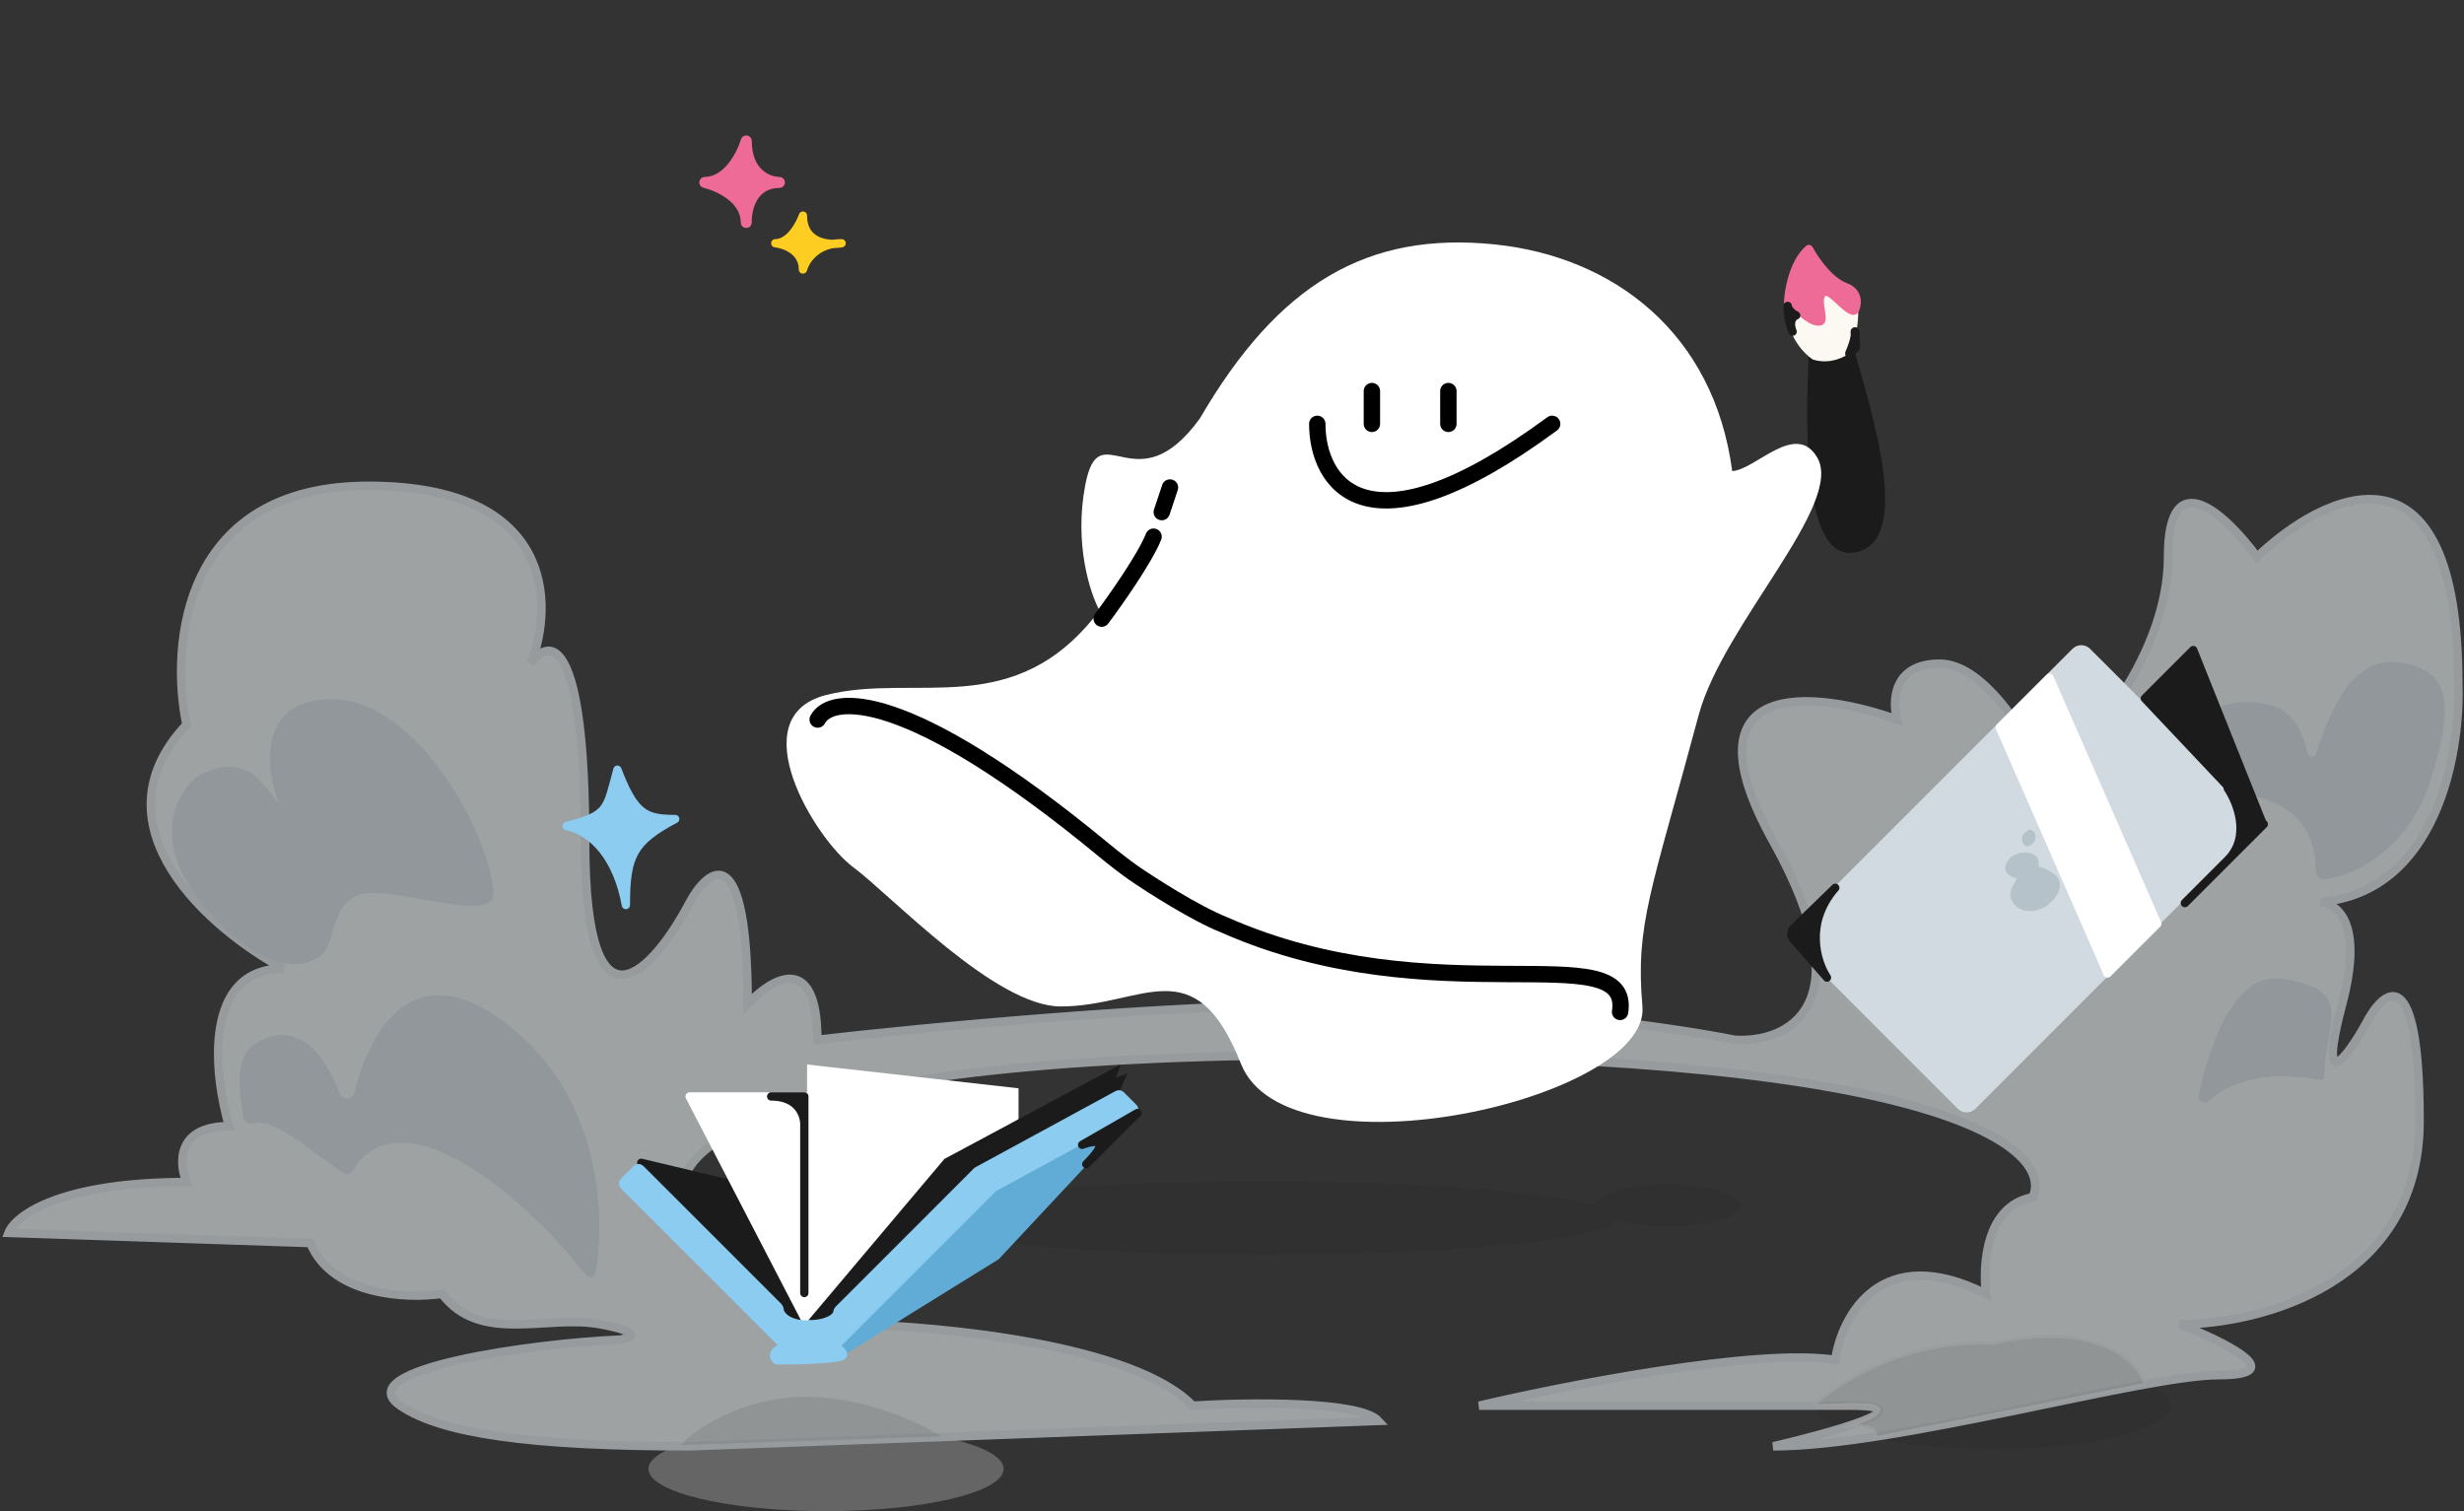 <svg width="874" height="536" viewBox="0 0 874 536" fill="none" xmlns="http://www.w3.org/2000/svg">
<rect x="0" y="0" width="874" height="536" fill="#333333" stroke="none"/>
<g opacity="0.6">
<ellipse cx="293" cy="521" rx="63" ry="15" fill="#D9D9D9" fill-opacity="0.5"/>
<ellipse cx="707" cy="498.5" rx="63" ry="15.5" fill="black" fill-opacity="0.1"/>
<path d="M524.659 498.578C555.318 491.368 623.5 478.029 650.956 482.355C653.244 466.732 667.155 440.174 704.494 458.921C703.122 448.706 704.494 427.556 720.968 424.672C728.747 407.847 690.492 374.198 475.239 374.198C259.986 374.198 231.798 411.453 244.611 430.08C256.051 421.066 280.029 412.053 284.421 448.106C294.031 443.9 311.053 442.337 302.268 469.737C333.842 470.338 402.206 476.947 423.073 498.578C442.292 497.377 482.377 496.776 488.967 503.987L244.611 513C188.326 513 156.502 508.526 142 498.578C122.944 485.508 190.157 476.347 219.901 475.145C224.019 474.544 228.411 472.621 213.036 469.737C193.817 466.132 170.48 476.948 156.752 458.921C144.397 460.724 117.765 459.642 110.077 440.895L3 437.29C5.288 431.281 21.121 419.264 66.148 419.264C63.403 412.654 62.579 399.435 81.249 399.435C75.758 380.808 71.914 343.554 100.468 343.554C74.843 329.734 32.103 293.081 66.148 257.029C60.199 228.788 64.775 172.306 130.669 172.306C196.563 172.306 196.563 214.367 188.326 235.397C194.732 225.783 207.545 224.942 207.545 298.489C207.545 372.035 232.256 343.554 244.611 320.12C251.475 307.502 265.202 297.047 265.202 356.172C273.439 347.159 289.912 337.065 289.912 368.791C326.063 364.585 413.739 356.172 475.239 356.172C536.739 356.172 594.213 364.585 615.263 368.791C633.566 369.992 661.937 357.614 628.99 298.489C596.044 239.363 644.549 245.011 672.92 255.226C671.089 248.616 671.547 235.397 688.02 235.397C704.494 235.397 720.509 263.037 726.458 276.857C740.644 264.84 769.015 232.152 769.015 197.542C769.015 162.932 790.064 183.121 800.589 197.542C824.384 174.709 871.974 151.756 871.974 242.608C872.856 267.518 864.125 316.446 823.144 319.924C830.395 321.022 837.952 329.133 830.79 356.172C822.004 389.34 832.62 374.799 839.027 363.383C845.433 350.764 858.246 339.949 858.246 397.632C858.246 455.316 801.504 469.737 773.133 469.737C788.691 475.746 813.218 487.763 786.861 487.763C760.503 487.763 672.919 513 628.99 513C649.582 508.193 683.902 498.578 656.446 498.578H524.659Z" fill="#E7ECEE" stroke="#DBE1E4" stroke-width="3"/>
<path d="M707 476.5C676.2 474.9 651.833 490.5 643.5 498.5C650.667 498.5 661.9 497.4 665.5 499C669.1 500.6 661 504.833 654.5 506C665.3 504.8 666 508.167 665 510L761 491C752.2 470.6 721.333 472.833 707 476.5Z" fill="black" fill-opacity="0.1" stroke="#E1E5E7" stroke-linecap="round" stroke-linejoin="round"/>
<path fill-rule="evenodd" clip-rule="evenodd" d="M573.72 432.876C569.37 439.647 514.97 445 448.5 445C379.188 445 323 439.18 323 432C323 424.82 379.188 419 448.5 419C502.261 419 548.127 422.502 566.001 427.423C566.141 423.316 577.504 420 591.5 420C605.583 420 617 423.358 617 427.5C617 431.642 605.583 435 591.5 435C584.585 435 578.313 434.19 573.72 432.876Z" fill="black" fill-opacity="0.1"/>
<path d="M283.5 495.5C261.9 496.3 246.5 507.167 241.5 512.5L334 509.5C326.167 504.5 305.1 494.7 283.5 495.5Z" fill="black" fill-opacity="0.1"/>
<path d="M858.5 237C844 231 831.5 235.5 821.5 267.5C821.113 268.739 818.797 268.531 818.527 267.261C816.998 260.048 813.391 252.653 806.5 250.5C782.5 243 768 264 767 286C766.478 297.5 778.866 276.319 800.5 282.5C819.298 287.871 821.269 300.052 821.476 309.003C821.514 310.659 822.844 312.013 824.49 311.821C837.697 310.28 854.727 298.819 861.5 278.5C869.5 254.5 869.5 241.552 858.5 237Z" fill="#D0DAE0"/>
<path d="M86.425 396.645C84.583 385.198 83.133 374.287 91.41 369.651C105.436 361.797 114.96 373.437 120.609 388.163C121.399 390.222 125.147 389.993 125.666 387.849C131.162 365.156 146.65 338.676 178.41 362.151C212.801 387.57 214.936 429.815 211.26 451.425C210.974 453.105 208.85 453.563 207.802 452.22C184.369 422.21 141.444 387.795 124.903 415.445C124.276 416.492 122.881 416.875 121.884 416.172C105.566 404.667 96.89 396.704 89.692 398.444C88.294 398.782 86.654 398.066 86.425 396.645Z" fill="#D0DAE0"/>
<path d="M91.451 276.196C83.851 268.596 73.284 273.03 68.951 276.196C54.551 290.596 62.951 309.196 68.951 316.696C76.451 328.03 98.7 349.8 113.5 339C119.499 335.654 116.5 316.696 132 316.696C147.5 316.696 175.515 327 175 316.696C174 296.696 148 247 116.5 248C91.3 248.8 94.253 273 98.88 285C96.021 281.194 93.369 278.115 91.451 276.196Z" fill="#D0DAE0"/>
<path d="M823.184 383.023C802.468 379.208 789.654 384.45 783.135 390.748C782.285 391.569 779.555 390.512 779.78 389.351C783.321 371.047 792.607 344.743 809.151 347.14C835.779 350.998 824.852 362.139 824.406 382.031C824.392 382.661 823.804 383.137 823.184 383.023Z" fill="#D0DAE0"/>
</g>
<path d="M201 293C216 289 215.08 287.286 219 273C225.054 288.873 229 290.5 239.5 290.5C224.524 298.437 222 303.5 222 321C219 304.5 210.5 295 201 293Z" fill="#8BCCF0" stroke="#8BCCF0" stroke-width="2.941" stroke-linejoin="round"/>
<path d="M637.387 334.117L695.484 392.214C696.632 393.363 698.494 393.363 699.643 392.214L798.427 293.43C799.576 292.282 799.576 290.419 798.427 289.271L740.33 231.174C739.182 230.025 737.319 230.025 736.171 231.174L735.309 232.036L637.387 329.958C636.238 331.107 636.238 332.969 637.387 334.117Z" fill="#D0DAE0" stroke="#D0DAE0" stroke-width="2.941"/>
<path d="M719.163 298.704C718.277 297.666 718.49 296.731 720.048 295.762C720.58 296.281 721.288 297.666 719.163 298.704Z" fill="#B5C2CA" stroke="#B5C2CA" stroke-width="2.941" stroke-linejoin="round"/>
<path d="M650.994 314.881C640.014 327.43 644.458 341.352 648.053 346.744L636.166 333.159C635.136 331.981 635.208 330.202 636.331 329.112L650.994 314.881Z" fill="#1B1B1B" stroke="#1B1B1B" stroke-width="2.941" stroke-linejoin="round"/>
<path d="M720.113 304.096C722.466 304.88 721.583 307.037 721.093 308.508C720.844 309.488 722.564 307.527 727.466 310.959C732.368 314.39 725.505 320.273 724.034 320.763C722.564 321.253 718.152 323.214 715.21 319.292C712.269 315.371 720.113 311.449 715.21 309.978C711.57 308.886 712.717 307.005 713.946 305.434C714.133 305.195 714.355 304.987 714.62 304.84C715.784 304.196 718.025 303.4 720.113 304.096Z" fill="#B5C2CA" stroke="#B5C2CA" stroke-width="2.941" stroke-linejoin="round"/>
<path d="M726.975 240.369L709.328 258.017L728.446 301.645L747.564 345.274L765.211 327.626L726.975 240.369Z" fill="white" stroke="white" stroke-width="2.941" stroke-linejoin="round"/>
<path d="M790.213 279.586L802.958 292.331L790.213 305.076C798.448 296.841 793.644 284.651 790.213 279.586Z" fill="#1B1B1B"/>
<path d="M775 320.289L790.213 305.076M790.213 305.076L802.958 292.331L790.213 279.586C793.644 284.651 798.448 296.841 790.213 305.076Z" stroke="#1B1B1B" stroke-width="3" stroke-linecap="round" stroke-linejoin="round"/>
<path d="M777.957 230.565L802.468 291.841L760.8 247.722L777.957 230.565Z" fill="#1B1B1B" stroke="#1B1B1B" stroke-width="2.941" stroke-linecap="round" stroke-linejoin="round"/>
<path d="M277.946 463.412L227.455 412.431L260.298 420.274L285.789 468.314C279.122 469.099 277.782 465.373 277.946 463.412Z" fill="#1B1B1B" stroke="#1B1B1B" stroke-width="2.941" stroke-linejoin="round"/>
<path d="M244.612 388.901L285.789 468.314V388.901H244.612Z" fill="white" stroke="white" stroke-width="2.941" stroke-linejoin="round"/>
<path d="M286.77 378.116V468.314L360.791 396.744V386.45L286.77 378.116Z" fill="white" stroke="white" stroke-width="0.98"/>
<path d="M335.3 411.45L287.75 467.824H296.083L344.123 415.372L396.575 386.94L399.026 381.548L395.105 383.018L396.575 378.606L335.3 411.45Z" fill="#1B1B1B" stroke="#1B1B1B" stroke-width="0.98"/>
<path d="M402.949 393.803L353.929 421.255L296.084 476.648L298.535 480.57L353.929 446.255L402.949 393.803Z" fill="#61ACD6" stroke="#61ACD6" stroke-width="0.98"/>
<path d="M273.535 388.901H285.3V398.453C285.311 398.714 285.311 398.962 285.3 399.195V398.453C285.14 394.864 282.674 388.901 273.535 388.901Z" fill="#1B1B1B"/>
<path d="M285.3 399.195V388.901H273.535C283.339 388.901 285.463 395.764 285.3 399.195ZM285.3 399.195V458.626" stroke="#1B1B1B" stroke-width="2.941" stroke-linecap="round" stroke-linejoin="round"/>
<path d="M277.285 476.477L221.285 420.477C220.902 420.094 220.902 419.473 221.285 419.091L225.781 414.595C226.164 414.212 226.785 414.212 227.168 414.595L276.162 463.59C276.361 463.788 276.457 464.064 276.48 464.344C276.69 466.87 279.984 469.785 286.279 469.785C292.568 469.785 296.734 467.75 297.049 465.324C297.086 465.046 297.178 464.769 297.377 464.57L346.575 415.372L396.423 388.27C396.804 388.063 397.277 388.131 397.584 388.438L402.021 392.875C402.484 393.338 402.371 394.117 401.796 394.43L352.457 421.254L297.205 476.506C296.69 477.022 296.895 477.925 297.503 478.327C298.295 478.85 299.025 479.612 299.025 480.569C299.025 482.115 283.804 482.518 275.852 482.53C275.618 482.53 275.393 482.451 275.234 482.279C274.356 481.326 273.865 479.587 276.909 478.198C277.581 477.891 277.807 476.999 277.285 476.477Z" fill="#8BCCF0"/>
<path d="M346.575 415.372L297.377 464.57C297.178 464.769 297.086 465.046 297.049 465.324C296.734 467.75 292.568 469.785 286.279 469.785C279.984 469.785 276.69 466.87 276.48 464.344C276.457 464.064 276.361 463.788 276.162 463.59L227.168 414.595C226.785 414.212 226.164 414.212 225.781 414.595L221.285 419.091C220.902 419.473 220.902 420.094 221.285 420.477L277.285 476.477C277.807 476.999 277.581 477.891 276.909 478.198C273.865 479.587 274.356 481.326 275.234 482.279C275.393 482.451 275.618 482.53 275.852 482.53C283.804 482.518 299.025 482.115 299.025 480.569C299.025 479.612 298.295 478.85 297.503 478.327C296.895 477.925 296.69 477.022 297.205 476.506L352.457 421.254M346.575 415.372L352.457 421.254M346.575 415.372L396.423 388.27C396.804 388.063 397.277 388.131 397.584 388.438L402.021 392.875C402.484 393.338 402.371 394.117 401.796 394.43L352.457 421.254" stroke="#8BCCF0" stroke-width="2.941" stroke-linecap="round" stroke-linejoin="round"/>
<path d="M403.439 394.783L385.301 412.921C394.713 403.509 388.242 404.424 383.83 406.058L403.439 394.783Z" fill="#1B1B1B" stroke="#1B1B1B" stroke-width="2.941" stroke-linejoin="round"/>
<path d="M250 63.726C249.502 63.726 249.083 64.099 249.026 64.594C248.969 65.089 249.292 65.548 249.777 65.661C252.085 66.199 255.547 67.511 258.449 69.676C261.344 71.836 263.566 74.751 263.718 78.509C263.718 78.662 263.721 78.811 263.726 78.956C263.745 79.491 264.188 79.912 264.723 79.903C265.258 79.893 265.687 79.457 265.687 78.922C265.687 78.769 265.684 78.618 265.678 78.467C265.67 76.16 266.214 72.921 267.843 70.291C269.44 67.711 272.089 65.687 276.471 65.687C277.013 65.687 277.452 65.248 277.452 64.706C277.452 64.165 277.013 63.726 276.471 63.726C274.719 63.726 272.021 63.059 269.774 61.036C267.558 59.042 265.687 55.645 265.687 50C265.687 49.514 265.33 49.101 264.849 49.03C264.367 48.959 263.907 49.252 263.767 49.718C263.06 52.076 261.494 55.632 259.126 58.577C256.753 61.529 253.695 63.726 250 63.726Z" fill="#EE6B97" stroke="#EE6B97" stroke-width="1.961" stroke-linecap="round" stroke-linejoin="round"/>
<path d="M275 86.275C280.098 86.275 283.66 79.739 284.804 76.471C284.804 84.445 290.857 86.474 295.578 86.514C296.495 86.36 297.477 86.275 298.53 86.275C297.676 86.428 296.662 86.523 295.578 86.514C288.644 87.682 285.526 92.847 284.804 95.589C284.804 88.922 278.268 86.602 275 86.275Z" fill="#FECD21" stroke="#FECD21" stroke-width="2.941" stroke-linecap="round" stroke-linejoin="round"/>
<path d="M656.714 124.379C653.474 127.902 645.905 127.551 642.525 126.934C641.276 152.32 641.033 196.245 656.662 195.094C678.14 193.513 662.658 145.285 656.714 124.379Z" fill="#1B1B1B" stroke="#1B1B1B" stroke-width="1.961" stroke-linejoin="round"/>
<path d="M641.37 91.171C627.06 109.437 636.459 122.991 642.947 127.485C649.011 129.482 654.609 126.57 656.65 124.865C658.877 118.074 661.619 103.966 654.778 101.865C647.937 99.764 642.989 93.86 641.37 91.171Z" fill="#FBF9F1"/>
<path d="M656.053 125.381L658.207 123.177C658.171 121.726 658.099 119.667 657.99 117.638C658.414 119.428 656.875 123.546 656.053 125.381Z" stroke="#1B1B1B" stroke-width="3.145" stroke-linecap="round" stroke-linejoin="round"/>
<path d="M640.984 87.561C635.303 92.481 633.486 102.363 633.276 107.141C633.269 107.313 633.306 107.48 633.383 107.633C634.09 109.042 634.56 109.574 636.343 110.282C638.222 111.028 642.075 115.499 645.606 114.982C649.137 114.464 645.122 107.499 646.97 104.778C648.817 102.057 657.333 116.054 659.213 109.381C660.718 104.043 656.969 101.498 654.907 100.893C649.436 98.721 644.695 91.895 642.521 87.893C642.212 87.325 641.473 87.138 640.984 87.561Z" fill="#EE6B97" stroke="#EE6B97" stroke-width="0.98"/>
<path d="M634.108 108.5C633.978 112.439 635.218 116.231 635.855 117.635C634.379 113.877 636.083 112.226 637.12 111.869C634.892 110.78 634.184 109.169 634.108 108.5Z" fill="#1B1B1B" stroke="#1B1B1B" stroke-width="2.941" stroke-linejoin="round"/>
<path d="M302.624 307.571C289.062 297.503 262.712 254.291 292.936 246.542C324.749 238.385 359.995 256.328 390.001 216.511C386.644 210.376 380.938 192.874 384.966 171.949C390.001 145.794 402.855 179.961 425.652 148.346C453.431 100.686 484.905 82.008 530.275 86.701C572.037 91.022 607.913 117.82 614.43 167.097C622.676 166.648 636.935 149.257 644.585 162.262C654.272 178.731 611.366 221.355 602.613 253.323C585.793 316.121 580.013 327.817 582.586 356.977C585.492 389.913 456.651 418.975 440.183 377.32C423.715 335.665 405.309 356.977 376.247 356.977C352.998 356.977 316.186 317.64 302.624 307.571Z" fill="white"/>
<path d="M290.03 255.208C294.642 246.485 321.458 243.577 391.825 301.73C395.158 304.485 398.509 307.066 401.87 309.484C408.405 313.982 424.043 323.999 434.322 328.078C508.946 361.04 578.814 331.214 574.66 358.914" stroke="black" stroke-width="5.812" stroke-linecap="round"/>
<path d="M486.624 138.71V150.334M513.748 138.71V150.334" stroke="black" stroke-width="5.812" stroke-linecap="round"/>
<path d="M467.249 150.334C467.249 170.803 483.911 199.459 550.56 150.334" stroke="black" stroke-width="5.812" stroke-linecap="round"/>
<path d="M390.778 219.417C395.622 212.959 406.084 198.105 409.184 190.355" stroke="black" stroke-width="5.812" stroke-linecap="round"/>
<path d="M412.09 181.637L414.996 172.918" stroke="black" stroke-width="5.812" stroke-linecap="round"/>
</svg>
